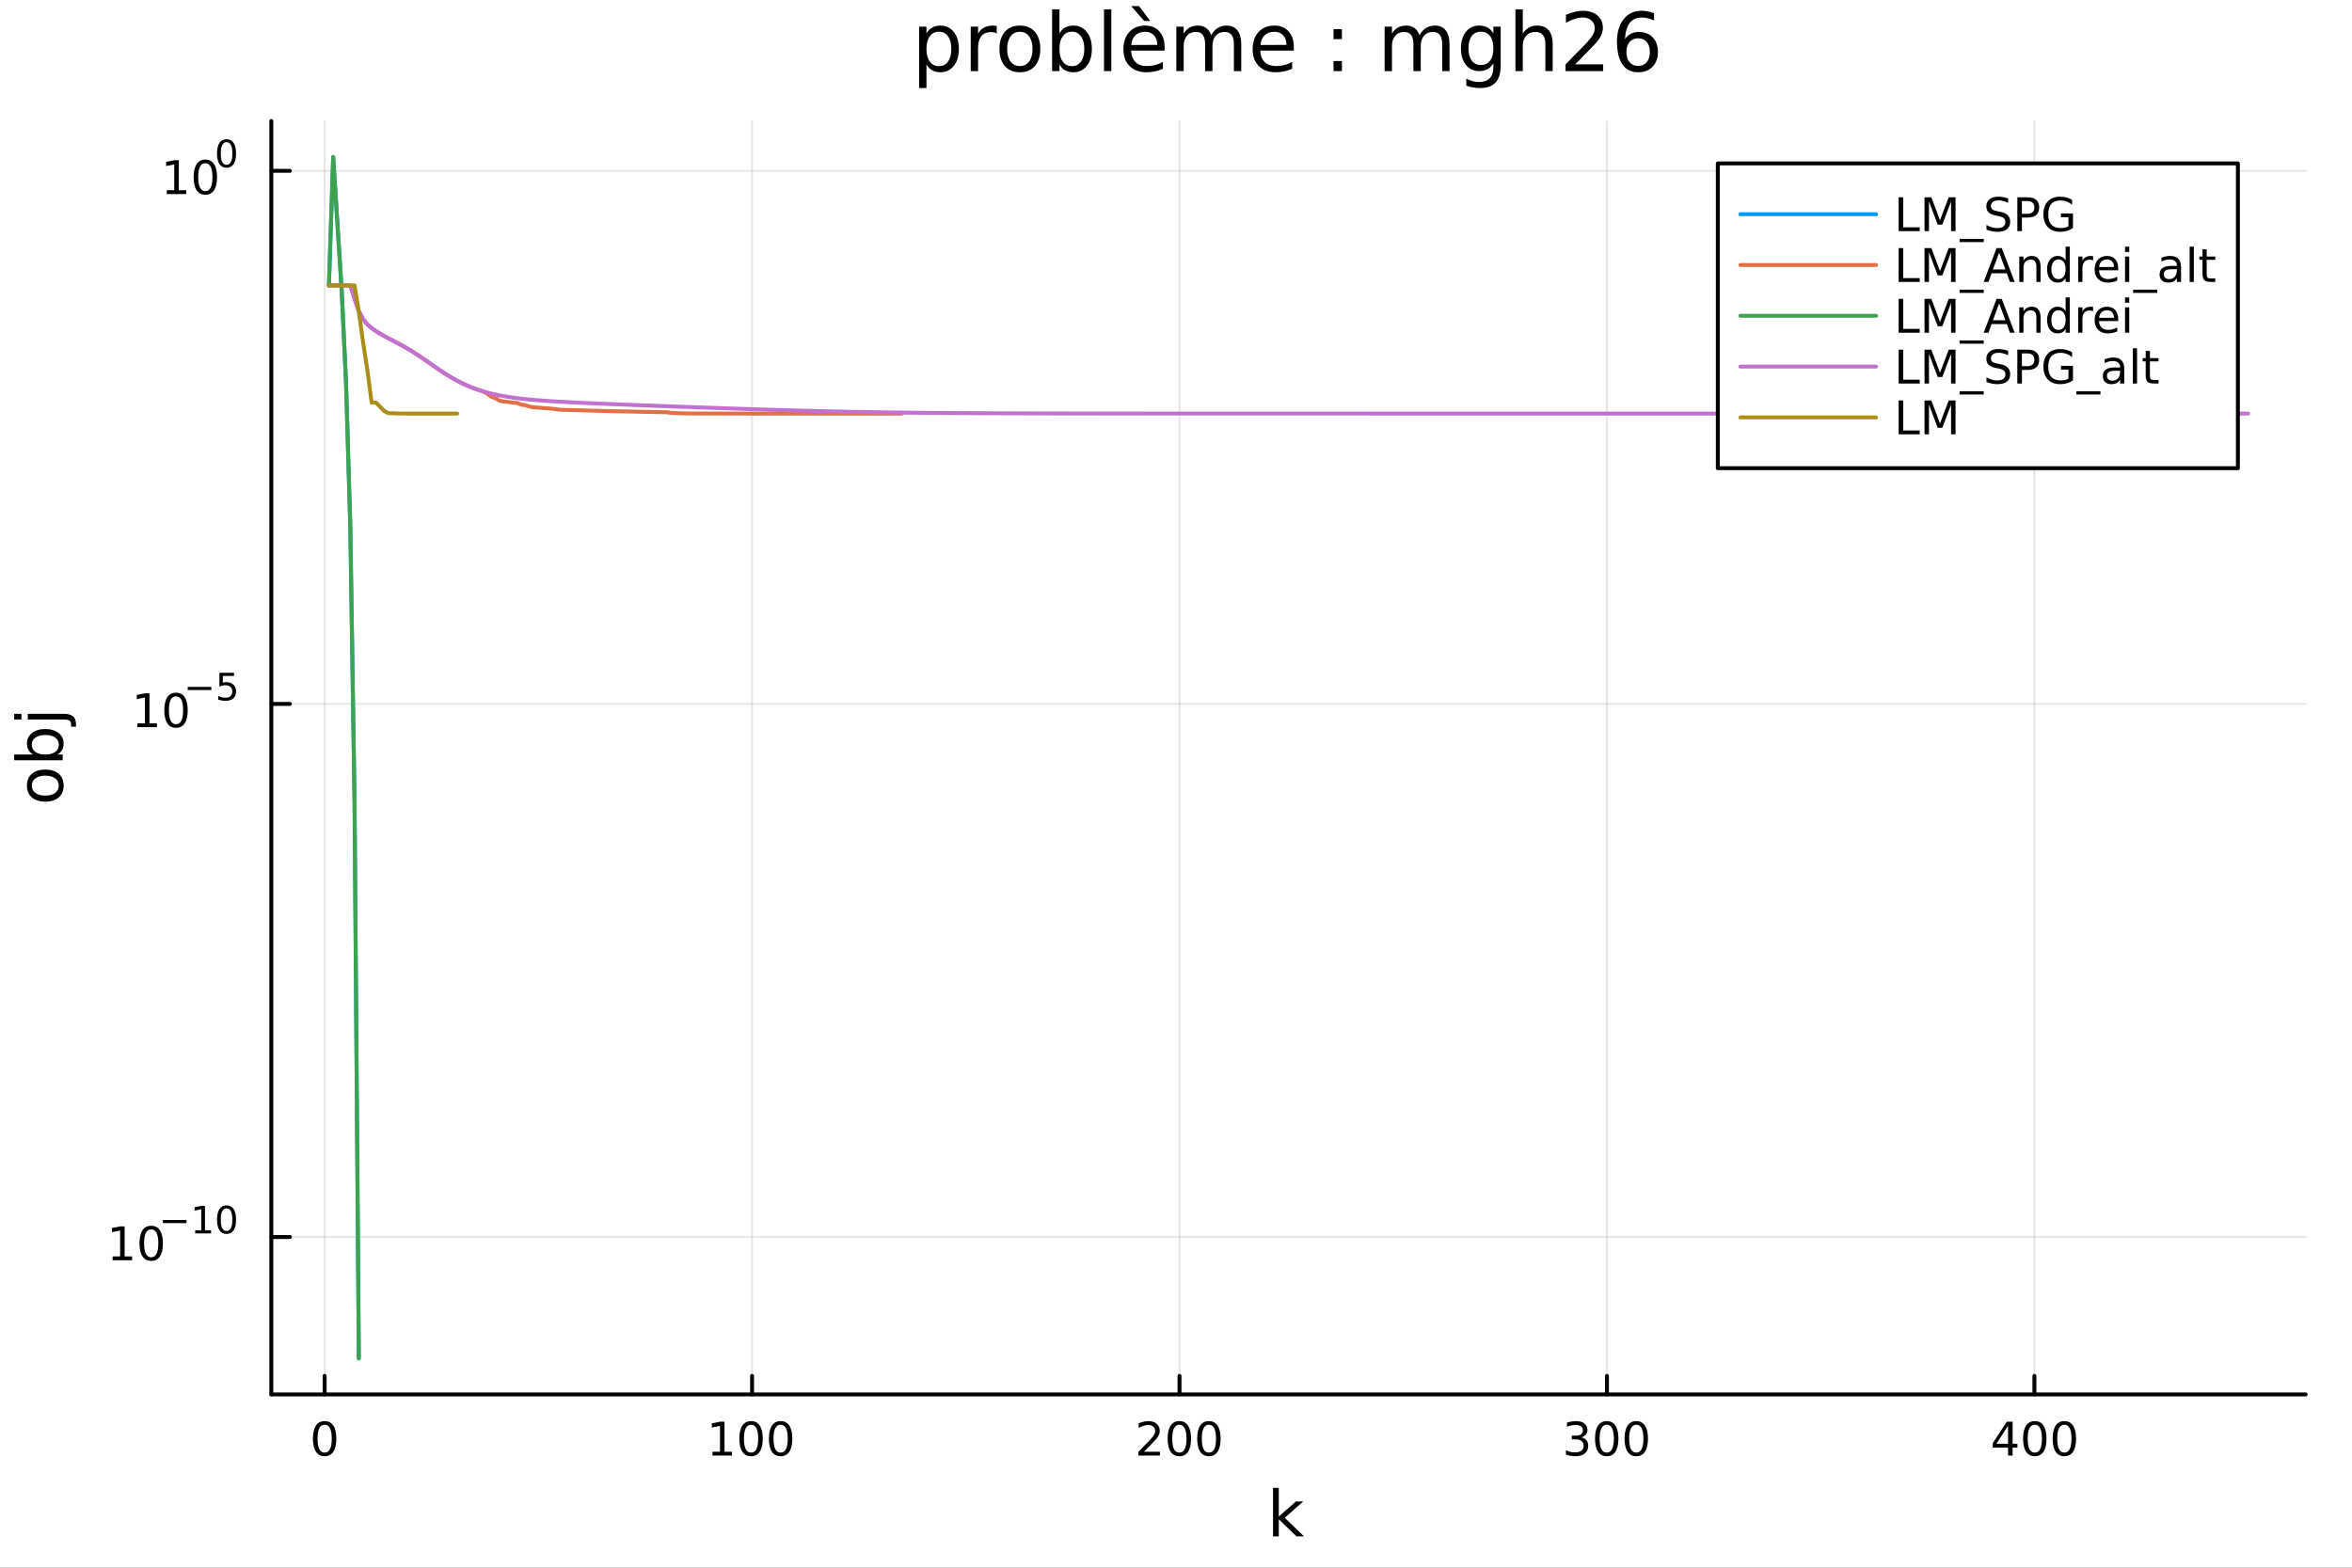 <?xml version="1.0" encoding="utf-8"?>
<svg xmlns="http://www.w3.org/2000/svg" xmlns:xlink="http://www.w3.org/1999/xlink" width="600" height="400" viewBox="0 0 2400 1600">
<rect x="0" y="0" width="2400" height="1600" fill="#333333" stroke="none"/>
<defs>
  <clipPath id="clip290">
    <rect x="0" y="0" width="2400" height="1600"/>
  </clipPath>
</defs>
<path clip-path="url(#clip290)" d="M0 1600 L2400 1600 L2400 0 L0 0  Z" fill="#ffffff" fill-rule="evenodd" fill-opacity="1"/>
<defs>
  <clipPath id="clip291">
    <rect x="480" y="0" width="1681" height="1600"/>
  </clipPath>
</defs>
<path clip-path="url(#clip290)" d="M276.876 1423.18 L2352.76 1423.18 L2352.76 123.472 L276.876 123.472  Z" fill="#ffffff" fill-rule="evenodd" fill-opacity="1"/>
<defs>
  <clipPath id="clip292">
    <rect x="276" y="123" width="2077" height="1301"/>
  </clipPath>
</defs>
<polyline clip-path="url(#clip292)" style="stroke:#000000; stroke-linecap:round; stroke-linejoin:round; stroke-width:2; stroke-opacity:0.1; fill:none" points="331.265,1423.18 331.265,123.472 "/>
<polyline clip-path="url(#clip292)" style="stroke:#000000; stroke-linecap:round; stroke-linejoin:round; stroke-width:2; stroke-opacity:0.1; fill:none" points="767.43,1423.18 767.43,123.472 "/>
<polyline clip-path="url(#clip292)" style="stroke:#000000; stroke-linecap:round; stroke-linejoin:round; stroke-width:2; stroke-opacity:0.1; fill:none" points="1203.59,1423.18 1203.59,123.472 "/>
<polyline clip-path="url(#clip292)" style="stroke:#000000; stroke-linecap:round; stroke-linejoin:round; stroke-width:2; stroke-opacity:0.1; fill:none" points="1639.76,1423.18 1639.76,123.472 "/>
<polyline clip-path="url(#clip292)" style="stroke:#000000; stroke-linecap:round; stroke-linejoin:round; stroke-width:2; stroke-opacity:0.1; fill:none" points="2075.92,1423.18 2075.92,123.472 "/>
<polyline clip-path="url(#clip290)" style="stroke:#000000; stroke-linecap:round; stroke-linejoin:round; stroke-width:4; stroke-opacity:1; fill:none" points="276.876,1423.18 2352.76,1423.18 "/>
<polyline clip-path="url(#clip290)" style="stroke:#000000; stroke-linecap:round; stroke-linejoin:round; stroke-width:4; stroke-opacity:1; fill:none" points="331.265,1423.18 331.265,1404.28 "/>
<polyline clip-path="url(#clip290)" style="stroke:#000000; stroke-linecap:round; stroke-linejoin:round; stroke-width:4; stroke-opacity:1; fill:none" points="767.43,1423.18 767.43,1404.28 "/>
<polyline clip-path="url(#clip290)" style="stroke:#000000; stroke-linecap:round; stroke-linejoin:round; stroke-width:4; stroke-opacity:1; fill:none" points="1203.59,1423.18 1203.59,1404.28 "/>
<polyline clip-path="url(#clip290)" style="stroke:#000000; stroke-linecap:round; stroke-linejoin:round; stroke-width:4; stroke-opacity:1; fill:none" points="1639.76,1423.18 1639.76,1404.28 "/>
<polyline clip-path="url(#clip290)" style="stroke:#000000; stroke-linecap:round; stroke-linejoin:round; stroke-width:4; stroke-opacity:1; fill:none" points="2075.92,1423.18 2075.92,1404.28 "/>
<path clip-path="url(#clip290)" d="M331.265 1454.1 Q327.654 1454.1 325.825 1457.66 Q324.02 1461.2 324.02 1468.33 Q324.02 1475.44 325.825 1479.01 Q327.654 1482.55 331.265 1482.55 Q334.899 1482.55 336.705 1479.01 Q338.534 1475.44 338.534 1468.33 Q338.534 1461.2 336.705 1457.66 Q334.899 1454.1 331.265 1454.1 M331.265 1450.39 Q337.075 1450.39 340.131 1455 Q343.21 1459.58 343.21 1468.33 Q343.21 1477.06 340.131 1481.67 Q337.075 1486.25 331.265 1486.25 Q325.455 1486.25 322.376 1481.67 Q319.321 1477.06 319.321 1468.33 Q319.321 1459.58 322.376 1455 Q325.455 1450.39 331.265 1450.39 Z" fill="#000000" fill-rule="nonzero" fill-opacity="1" /><path clip-path="url(#clip290)" d="M727.036 1481.64 L734.675 1481.64 L734.675 1455.28 L726.365 1456.95 L726.365 1452.69 L734.629 1451.02 L739.305 1451.02 L739.305 1481.64 L746.944 1481.64 L746.944 1485.58 L727.036 1485.58 L727.036 1481.64 Z" fill="#000000" fill-rule="nonzero" fill-opacity="1" /><path clip-path="url(#clip290)" d="M766.388 1454.1 Q762.777 1454.1 760.948 1457.66 Q759.143 1461.2 759.143 1468.33 Q759.143 1475.44 760.948 1479.01 Q762.777 1482.55 766.388 1482.55 Q770.022 1482.55 771.828 1479.01 Q773.656 1475.44 773.656 1468.33 Q773.656 1461.2 771.828 1457.66 Q770.022 1454.1 766.388 1454.1 M766.388 1450.39 Q772.198 1450.39 775.254 1455 Q778.332 1459.58 778.332 1468.33 Q778.332 1477.06 775.254 1481.67 Q772.198 1486.25 766.388 1486.25 Q760.578 1486.25 757.499 1481.67 Q754.443 1477.06 754.443 1468.33 Q754.443 1459.58 757.499 1455 Q760.578 1450.39 766.388 1450.39 Z" fill="#000000" fill-rule="nonzero" fill-opacity="1" /><path clip-path="url(#clip290)" d="M796.55 1454.1 Q792.939 1454.1 791.11 1457.66 Q789.304 1461.2 789.304 1468.33 Q789.304 1475.44 791.11 1479.01 Q792.939 1482.55 796.55 1482.55 Q800.184 1482.55 801.99 1479.01 Q803.818 1475.44 803.818 1468.33 Q803.818 1461.2 801.99 1457.66 Q800.184 1454.1 796.55 1454.1 M796.55 1450.39 Q802.36 1450.39 805.415 1455 Q808.494 1459.58 808.494 1468.33 Q808.494 1477.06 805.415 1481.67 Q802.36 1486.25 796.55 1486.25 Q790.74 1486.25 787.661 1481.67 Q784.605 1477.06 784.605 1468.33 Q784.605 1459.58 787.661 1455 Q790.74 1450.39 796.55 1450.39 Z" fill="#000000" fill-rule="nonzero" fill-opacity="1" /><path clip-path="url(#clip290)" d="M1167.29 1481.64 L1183.61 1481.64 L1183.61 1485.58 L1161.66 1485.58 L1161.66 1481.64 Q1164.32 1478.89 1168.91 1474.26 Q1173.51 1469.61 1174.69 1468.27 Q1176.94 1465.74 1177.82 1464.01 Q1178.72 1462.25 1178.72 1460.56 Q1178.72 1457.8 1176.78 1456.07 Q1174.86 1454.33 1171.75 1454.33 Q1169.55 1454.33 1167.1 1455.09 Q1164.67 1455.86 1161.89 1457.41 L1161.89 1452.69 Q1164.72 1451.55 1167.17 1450.97 Q1169.62 1450.39 1171.66 1450.39 Q1177.03 1450.39 1180.23 1453.08 Q1183.42 1455.77 1183.42 1460.26 Q1183.42 1462.39 1182.61 1464.31 Q1181.82 1466.2 1179.72 1468.8 Q1179.14 1469.47 1176.04 1472.69 Q1172.93 1475.88 1167.29 1481.64 Z" fill="#000000" fill-rule="nonzero" fill-opacity="1" /><path clip-path="url(#clip290)" d="M1203.42 1454.1 Q1199.81 1454.1 1197.98 1457.66 Q1196.17 1461.2 1196.17 1468.33 Q1196.17 1475.44 1197.98 1479.01 Q1199.81 1482.55 1203.42 1482.55 Q1207.05 1482.55 1208.86 1479.01 Q1210.69 1475.44 1210.69 1468.33 Q1210.69 1461.2 1208.86 1457.66 Q1207.05 1454.1 1203.42 1454.1 M1203.42 1450.39 Q1209.23 1450.39 1212.29 1455 Q1215.36 1459.58 1215.36 1468.33 Q1215.36 1477.06 1212.29 1481.67 Q1209.23 1486.25 1203.42 1486.25 Q1197.61 1486.25 1194.53 1481.67 Q1191.48 1477.06 1191.48 1468.33 Q1191.48 1459.58 1194.53 1455 Q1197.61 1450.39 1203.42 1450.39 Z" fill="#000000" fill-rule="nonzero" fill-opacity="1" /><path clip-path="url(#clip290)" d="M1233.58 1454.1 Q1229.97 1454.1 1228.14 1457.66 Q1226.34 1461.2 1226.34 1468.33 Q1226.34 1475.44 1228.14 1479.01 Q1229.97 1482.55 1233.58 1482.55 Q1237.22 1482.55 1239.02 1479.01 Q1240.85 1475.44 1240.85 1468.33 Q1240.85 1461.2 1239.02 1457.66 Q1237.22 1454.1 1233.58 1454.1 M1233.58 1450.39 Q1239.39 1450.39 1242.45 1455 Q1245.53 1459.58 1245.53 1468.33 Q1245.53 1477.06 1242.45 1481.67 Q1239.39 1486.25 1233.58 1486.25 Q1227.77 1486.25 1224.69 1481.67 Q1221.64 1477.06 1221.64 1468.33 Q1221.64 1459.58 1224.69 1455 Q1227.77 1450.39 1233.58 1450.39 Z" fill="#000000" fill-rule="nonzero" fill-opacity="1" /><path clip-path="url(#clip290)" d="M1613.52 1466.95 Q1616.88 1467.66 1618.75 1469.93 Q1620.65 1472.2 1620.65 1475.53 Q1620.65 1480.65 1617.13 1483.45 Q1613.61 1486.25 1607.13 1486.25 Q1604.96 1486.25 1602.64 1485.81 Q1600.35 1485.39 1597.89 1484.54 L1597.89 1480.02 Q1599.84 1481.16 1602.15 1481.74 Q1604.47 1482.32 1606.99 1482.32 Q1611.39 1482.32 1613.68 1480.58 Q1616 1478.84 1616 1475.53 Q1616 1472.48 1613.84 1470.77 Q1611.71 1469.03 1607.89 1469.03 L1603.87 1469.03 L1603.87 1465.19 L1608.08 1465.19 Q1611.53 1465.19 1613.36 1463.82 Q1615.19 1462.43 1615.19 1459.84 Q1615.19 1457.18 1613.29 1455.77 Q1611.41 1454.33 1607.89 1454.33 Q1605.97 1454.33 1603.77 1454.75 Q1601.58 1455.16 1598.94 1456.04 L1598.94 1451.88 Q1601.6 1451.14 1603.91 1450.77 Q1606.25 1450.39 1608.31 1450.39 Q1613.64 1450.39 1616.74 1452.83 Q1619.84 1455.23 1619.84 1459.35 Q1619.84 1462.22 1618.2 1464.21 Q1616.55 1466.18 1613.52 1466.95 Z" fill="#000000" fill-rule="nonzero" fill-opacity="1" /><path clip-path="url(#clip290)" d="M1639.52 1454.1 Q1635.9 1454.1 1634.08 1457.66 Q1632.27 1461.2 1632.27 1468.33 Q1632.27 1475.44 1634.08 1479.01 Q1635.9 1482.55 1639.52 1482.55 Q1643.15 1482.55 1644.95 1479.01 Q1646.78 1475.44 1646.78 1468.33 Q1646.78 1461.2 1644.95 1457.66 Q1643.15 1454.1 1639.52 1454.1 M1639.52 1450.39 Q1645.33 1450.39 1648.38 1455 Q1651.46 1459.58 1651.46 1468.33 Q1651.46 1477.06 1648.38 1481.67 Q1645.33 1486.25 1639.52 1486.25 Q1633.7 1486.25 1630.63 1481.67 Q1627.57 1477.06 1627.57 1468.33 Q1627.57 1459.58 1630.63 1455 Q1633.7 1450.39 1639.52 1450.39 Z" fill="#000000" fill-rule="nonzero" fill-opacity="1" /><path clip-path="url(#clip290)" d="M1669.68 1454.1 Q1666.07 1454.1 1664.24 1457.66 Q1662.43 1461.2 1662.43 1468.33 Q1662.43 1475.44 1664.24 1479.01 Q1666.07 1482.55 1669.68 1482.55 Q1673.31 1482.55 1675.12 1479.01 Q1676.95 1475.44 1676.95 1468.33 Q1676.95 1461.2 1675.12 1457.66 Q1673.31 1454.1 1669.68 1454.1 M1669.68 1450.39 Q1675.49 1450.39 1678.54 1455 Q1681.62 1459.58 1681.62 1468.33 Q1681.62 1477.06 1678.54 1481.67 Q1675.49 1486.25 1669.68 1486.25 Q1663.87 1486.25 1660.79 1481.67 Q1657.73 1477.06 1657.73 1468.33 Q1657.73 1459.58 1660.79 1455 Q1663.87 1450.39 1669.68 1450.39 Z" fill="#000000" fill-rule="nonzero" fill-opacity="1" /><path clip-path="url(#clip290)" d="M2049.01 1455.09 L2037.21 1473.54 L2049.01 1473.54 L2049.01 1455.09 M2047.79 1451.02 L2053.67 1451.02 L2053.67 1473.54 L2058.6 1473.54 L2058.6 1477.43 L2053.67 1477.43 L2053.67 1485.58 L2049.01 1485.58 L2049.01 1477.43 L2033.41 1477.43 L2033.41 1472.92 L2047.79 1451.02 Z" fill="#000000" fill-rule="nonzero" fill-opacity="1" /><path clip-path="url(#clip290)" d="M2076.33 1454.1 Q2072.72 1454.1 2070.89 1457.66 Q2069.08 1461.2 2069.08 1468.33 Q2069.08 1475.44 2070.89 1479.01 Q2072.72 1482.55 2076.33 1482.55 Q2079.96 1482.55 2081.77 1479.01 Q2083.6 1475.44 2083.6 1468.33 Q2083.6 1461.2 2081.77 1457.66 Q2079.96 1454.1 2076.33 1454.1 M2076.33 1450.39 Q2082.14 1450.39 2085.19 1455 Q2088.27 1459.58 2088.27 1468.33 Q2088.27 1477.06 2085.19 1481.67 Q2082.14 1486.25 2076.33 1486.25 Q2070.52 1486.25 2067.44 1481.67 Q2064.38 1477.06 2064.38 1468.33 Q2064.38 1459.58 2067.44 1455 Q2070.52 1450.39 2076.33 1450.39 Z" fill="#000000" fill-rule="nonzero" fill-opacity="1" /><path clip-path="url(#clip290)" d="M2106.49 1454.1 Q2102.88 1454.1 2101.05 1457.66 Q2099.24 1461.2 2099.24 1468.33 Q2099.24 1475.44 2101.05 1479.01 Q2102.88 1482.55 2106.49 1482.55 Q2110.12 1482.55 2111.93 1479.01 Q2113.76 1475.44 2113.76 1468.33 Q2113.76 1461.2 2111.93 1457.66 Q2110.12 1454.1 2106.49 1454.1 M2106.49 1450.39 Q2112.3 1450.39 2115.36 1455 Q2118.43 1459.58 2118.43 1468.33 Q2118.43 1477.06 2115.36 1481.67 Q2112.3 1486.25 2106.49 1486.25 Q2100.68 1486.25 2097.6 1481.67 Q2094.55 1477.06 2094.55 1468.33 Q2094.55 1459.58 2097.6 1455 Q2100.68 1450.39 2106.49 1450.39 Z" fill="#000000" fill-rule="nonzero" fill-opacity="1" /><path clip-path="url(#clip290)" d="M1299 1518.52 L1304.89 1518.52 L1304.89 1547.77 L1322.36 1532.4 L1329.84 1532.4 L1310.93 1549.07 L1330.63 1568.04 L1323 1568.04 L1304.89 1550.63 L1304.89 1568.04 L1299 1568.04 L1299 1518.52 Z" fill="#000000" fill-rule="nonzero" fill-opacity="1" /><polyline clip-path="url(#clip292)" style="stroke:#000000; stroke-linecap:round; stroke-linejoin:round; stroke-width:2; stroke-opacity:0.1; fill:none" points="276.876,1262.49 2352.76,1262.49 "/>
<polyline clip-path="url(#clip292)" style="stroke:#000000; stroke-linecap:round; stroke-linejoin:round; stroke-width:2; stroke-opacity:0.1; fill:none" points="276.876,718.422 2352.76,718.422 "/>
<polyline clip-path="url(#clip292)" style="stroke:#000000; stroke-linecap:round; stroke-linejoin:round; stroke-width:2; stroke-opacity:0.1; fill:none" points="276.876,174.351 2352.76,174.351 "/>
<polyline clip-path="url(#clip290)" style="stroke:#000000; stroke-linecap:round; stroke-linejoin:round; stroke-width:4; stroke-opacity:1; fill:none" points="276.876,1423.18 276.876,123.472 "/>
<polyline clip-path="url(#clip290)" style="stroke:#000000; stroke-linecap:round; stroke-linejoin:round; stroke-width:4; stroke-opacity:1; fill:none" points="276.876,1262.49 295.773,1262.49 "/>
<polyline clip-path="url(#clip290)" style="stroke:#000000; stroke-linecap:round; stroke-linejoin:round; stroke-width:4; stroke-opacity:1; fill:none" points="276.876,718.422 295.773,718.422 "/>
<polyline clip-path="url(#clip290)" style="stroke:#000000; stroke-linecap:round; stroke-linejoin:round; stroke-width:4; stroke-opacity:1; fill:none" points="276.876,174.351 295.773,174.351 "/>
<path clip-path="url(#clip290)" d="M114.931 1282.29 L122.57 1282.29 L122.57 1255.92 L114.26 1257.59 L114.26 1253.33 L122.524 1251.66 L127.2 1251.66 L127.2 1282.29 L134.839 1282.29 L134.839 1286.22 L114.931 1286.22 L114.931 1282.29 Z" fill="#000000" fill-rule="nonzero" fill-opacity="1" /><path clip-path="url(#clip290)" d="M154.283 1254.74 Q150.672 1254.74 148.843 1258.3 Q147.038 1261.85 147.038 1268.98 Q147.038 1276.08 148.843 1279.65 Q150.672 1283.19 154.283 1283.19 Q157.917 1283.19 159.723 1279.65 Q161.552 1276.08 161.552 1268.98 Q161.552 1261.85 159.723 1258.3 Q157.917 1254.74 154.283 1254.74 M154.283 1251.04 Q160.093 1251.04 163.149 1255.64 Q166.227 1260.23 166.227 1268.98 Q166.227 1277.7 163.149 1282.31 Q160.093 1286.89 154.283 1286.89 Q148.473 1286.89 145.394 1282.31 Q142.339 1277.7 142.339 1268.98 Q142.339 1260.23 145.394 1255.64 Q148.473 1251.04 154.283 1251.04 Z" fill="#000000" fill-rule="nonzero" fill-opacity="1" /><path clip-path="url(#clip290)" d="M166.227 1245.14 L190.339 1245.14 L190.339 1248.33 L166.227 1248.33 L166.227 1245.14 Z" fill="#000000" fill-rule="nonzero" fill-opacity="1" /><path clip-path="url(#clip290)" d="M199.197 1255.61 L205.404 1255.61 L205.404 1234.19 L198.652 1235.55 L198.652 1232.08 L205.366 1230.73 L209.166 1230.73 L209.166 1255.61 L215.372 1255.61 L215.372 1258.81 L199.197 1258.81 L199.197 1255.61 Z" fill="#000000" fill-rule="nonzero" fill-opacity="1" /><path clip-path="url(#clip290)" d="M231.171 1233.23 Q228.237 1233.23 226.751 1236.13 Q225.284 1239.01 225.284 1244.8 Q225.284 1250.57 226.751 1253.47 Q228.237 1256.35 231.171 1256.35 Q234.124 1256.35 235.591 1253.47 Q237.076 1250.57 237.076 1244.8 Q237.076 1239.01 235.591 1236.13 Q234.124 1233.23 231.171 1233.23 M231.171 1230.22 Q235.891 1230.22 238.374 1233.97 Q240.876 1237.69 240.876 1244.8 Q240.876 1251.89 238.374 1255.63 Q235.891 1259.36 231.171 1259.36 Q226.45 1259.36 223.949 1255.63 Q221.466 1251.89 221.466 1244.8 Q221.466 1237.69 223.949 1233.97 Q226.45 1230.22 231.171 1230.22 Z" fill="#000000" fill-rule="nonzero" fill-opacity="1" /><path clip-path="url(#clip290)" d="M140.247 738.214 L147.886 738.214 L147.886 711.849 L139.575 713.516 L139.575 709.256 L147.839 707.59 L152.515 707.59 L152.515 738.214 L160.154 738.214 L160.154 742.15 L140.247 742.15 L140.247 738.214 Z" fill="#000000" fill-rule="nonzero" fill-opacity="1" /><path clip-path="url(#clip290)" d="M179.598 710.668 Q175.987 710.668 174.159 714.233 Q172.353 717.775 172.353 724.904 Q172.353 732.011 174.159 735.576 Q175.987 739.117 179.598 739.117 Q183.233 739.117 185.038 735.576 Q186.867 732.011 186.867 724.904 Q186.867 717.775 185.038 714.233 Q183.233 710.668 179.598 710.668 M179.598 706.965 Q185.409 706.965 188.464 711.571 Q191.543 716.154 191.543 724.904 Q191.543 733.631 188.464 738.238 Q185.409 742.821 179.598 742.821 Q173.788 742.821 170.71 738.238 Q167.654 733.631 167.654 724.904 Q167.654 716.154 170.71 711.571 Q173.788 706.965 179.598 706.965 Z" fill="#000000" fill-rule="nonzero" fill-opacity="1" /><path clip-path="url(#clip290)" d="M191.543 701.066 L215.654 701.066 L215.654 704.263 L191.543 704.263 L191.543 701.066 Z" fill="#000000" fill-rule="nonzero" fill-opacity="1" /><path clip-path="url(#clip290)" d="M223.892 686.659 L238.807 686.659 L238.807 689.857 L227.372 689.857 L227.372 696.74 Q228.199 696.458 229.027 696.326 Q229.854 696.176 230.682 696.176 Q235.384 696.176 238.13 698.753 Q240.876 701.329 240.876 705.73 Q240.876 710.263 238.054 712.783 Q235.233 715.285 230.099 715.285 Q228.331 715.285 226.488 714.984 Q224.663 714.683 222.707 714.081 L222.707 710.263 Q224.4 711.185 226.205 711.636 Q228.011 712.087 230.023 712.087 Q233.277 712.087 235.177 710.376 Q237.076 708.664 237.076 705.73 Q237.076 702.796 235.177 701.085 Q233.277 699.373 230.023 699.373 Q228.5 699.373 226.977 699.712 Q225.472 700.05 223.892 700.765 L223.892 686.659 Z" fill="#000000" fill-rule="nonzero" fill-opacity="1" /><path clip-path="url(#clip290)" d="M170.17 194.143 L177.809 194.143 L177.809 167.778 L169.499 169.445 L169.499 165.185 L177.762 163.519 L182.438 163.519 L182.438 194.143 L190.077 194.143 L190.077 198.079 L170.17 198.079 L170.17 194.143 Z" fill="#000000" fill-rule="nonzero" fill-opacity="1" /><path clip-path="url(#clip290)" d="M209.522 166.597 Q205.91 166.597 204.082 170.162 Q202.276 173.704 202.276 180.833 Q202.276 187.94 204.082 191.505 Q205.91 195.046 209.522 195.046 Q213.156 195.046 214.961 191.505 Q216.79 187.94 216.79 180.833 Q216.79 173.704 214.961 170.162 Q213.156 166.597 209.522 166.597 M209.522 162.894 Q215.332 162.894 218.387 167.5 Q221.466 172.083 221.466 180.833 Q221.466 189.56 218.387 194.167 Q215.332 198.75 209.522 198.75 Q203.711 198.75 200.633 194.167 Q197.577 189.56 197.577 180.833 Q197.577 172.083 200.633 167.5 Q203.711 162.894 209.522 162.894 Z" fill="#000000" fill-rule="nonzero" fill-opacity="1" /><path clip-path="url(#clip290)" d="M231.171 145.09 Q228.237 145.09 226.751 147.986 Q225.284 150.864 225.284 156.656 Q225.284 162.43 226.751 165.327 Q228.237 168.204 231.171 168.204 Q234.124 168.204 235.591 165.327 Q237.076 162.43 237.076 156.656 Q237.076 150.864 235.591 147.986 Q234.124 145.09 231.171 145.09 M231.171 142.08 Q235.891 142.08 238.374 145.823 Q240.876 149.547 240.876 156.656 Q240.876 163.747 238.374 167.49 Q235.891 171.214 231.171 171.214 Q226.45 171.214 223.949 167.49 Q221.466 163.747 221.466 156.656 Q221.466 149.547 223.949 145.823 Q226.45 142.08 231.171 142.08 Z" fill="#000000" fill-rule="nonzero" fill-opacity="1" /><path clip-path="url(#clip290)" d="M32.462 801.797 Q32.462 806.507 36.154 809.244 Q39.815 811.982 46.212 811.982 Q52.609 811.982 56.302 809.276 Q59.962 806.539 59.962 801.797 Q59.962 797.118 56.27 794.381 Q52.578 791.643 46.212 791.643 Q39.878 791.643 36.186 794.381 Q32.462 797.118 32.462 801.797 M27.497 801.797 Q27.497 794.158 32.462 789.797 Q37.427 785.437 46.212 785.437 Q54.965 785.437 59.962 789.797 Q64.927 794.158 64.927 801.797 Q64.927 809.467 59.962 813.828 Q54.965 818.156 46.212 818.156 Q37.427 818.156 32.462 813.828 Q27.497 809.467 27.497 801.797 Z" fill="#000000" fill-rule="nonzero" fill-opacity="1" /><path clip-path="url(#clip290)" d="M46.212 750.139 Q39.751 750.139 36.09 752.812 Q32.398 755.454 32.398 760.101 Q32.398 764.748 36.09 767.422 Q39.751 770.064 46.212 770.064 Q52.673 770.064 56.365 767.422 Q60.026 764.748 60.026 760.101 Q60.026 755.454 56.365 752.812 Q52.673 750.139 46.212 750.139 M33.767 770.064 Q30.584 768.218 29.056 765.417 Q27.497 762.584 27.497 758.669 Q27.497 752.176 32.653 748.134 Q37.809 744.06 46.212 744.06 Q54.615 744.06 59.771 748.134 Q64.927 752.176 64.927 758.669 Q64.927 762.584 63.399 765.417 Q61.84 768.218 58.657 770.064 L64.004 770.064 L64.004 775.952 L14.479 775.952 L14.479 770.064 L33.767 770.064 Z" fill="#000000" fill-rule="nonzero" fill-opacity="1" /><path clip-path="url(#clip290)" d="M28.356 734.352 L28.356 728.495 L64.641 728.495 Q71.452 728.495 74.508 731.105 Q77.563 733.684 77.563 739.445 L77.563 741.673 L72.598 741.673 L72.598 740.113 Q72.598 736.771 71.038 735.561 Q69.51 734.352 64.641 734.352 L28.356 734.352 M14.479 734.352 L14.479 728.495 L21.895 728.495 L21.895 734.352 L14.479 734.352 Z" fill="#000000" fill-rule="nonzero" fill-opacity="1" /><path clip-path="url(#clip290)" d="M945.373 65.77 L945.373 89.833 L937.879 89.833 L937.879 27.206 L945.373 27.206 L945.373 34.092 Q947.723 30.041 951.288 28.097 Q954.893 26.112 959.875 26.112 Q968.139 26.112 973.284 32.675 Q978.469 39.237 978.469 49.931 Q978.469 60.626 973.284 67.188 Q968.139 73.751 959.875 73.751 Q954.893 73.751 951.288 71.806 Q947.723 69.821 945.373 65.77 M970.732 49.931 Q970.732 41.708 967.329 37.05 Q963.967 32.35 958.053 32.35 Q952.138 32.35 948.735 37.05 Q945.373 41.708 945.373 49.931 Q945.373 58.155 948.735 62.854 Q952.138 67.512 958.053 67.512 Q963.967 67.512 967.329 62.854 Q970.732 58.155 970.732 49.931 Z" fill="#000000" fill-rule="nonzero" fill-opacity="1" /><path clip-path="url(#clip290)" d="M1017.11 34.173 Q1015.86 33.444 1014.36 33.12 Q1012.9 32.756 1011.12 32.756 Q1004.8 32.756 1001.4 36.888 Q998.035 40.979 998.035 48.676 L998.035 72.576 L990.541 72.576 L990.541 27.206 L998.035 27.206 L998.035 34.254 Q1000.38 30.122 1004.15 28.138 Q1007.92 26.112 1013.31 26.112 Q1014.08 26.112 1015.01 26.234 Q1015.94 26.315 1017.07 26.517 L1017.11 34.173 Z" fill="#000000" fill-rule="nonzero" fill-opacity="1" /><path clip-path="url(#clip290)" d="M1040.69 32.431 Q1034.7 32.431 1031.21 37.131 Q1027.73 41.789 1027.73 49.931 Q1027.73 58.074 1031.17 62.773 Q1034.66 67.431 1040.69 67.431 Q1046.65 67.431 1050.13 62.732 Q1053.61 58.033 1053.61 49.931 Q1053.61 41.87 1050.13 37.171 Q1046.65 32.431 1040.69 32.431 M1040.69 26.112 Q1050.41 26.112 1055.96 32.431 Q1061.51 38.751 1061.51 49.931 Q1061.51 61.071 1055.96 67.431 Q1050.41 73.751 1040.69 73.751 Q1030.93 73.751 1025.38 67.431 Q1019.87 61.071 1019.87 49.931 Q1019.87 38.751 1025.38 32.431 Q1030.93 26.112 1040.69 26.112 Z" fill="#000000" fill-rule="nonzero" fill-opacity="1" /><path clip-path="url(#clip290)" d="M1106.44 49.931 Q1106.44 41.708 1103.03 37.05 Q1099.67 32.35 1093.76 32.35 Q1087.84 32.35 1084.44 37.05 Q1081.08 41.708 1081.08 49.931 Q1081.08 58.155 1084.44 62.854 Q1087.84 67.512 1093.76 67.512 Q1099.67 67.512 1103.03 62.854 Q1106.44 58.155 1106.44 49.931 M1081.08 34.092 Q1083.43 30.041 1086.99 28.097 Q1090.6 26.112 1095.58 26.112 Q1103.84 26.112 1108.99 32.675 Q1114.17 39.237 1114.17 49.931 Q1114.17 60.626 1108.99 67.188 Q1103.84 73.751 1095.58 73.751 Q1090.6 73.751 1086.99 71.806 Q1083.43 69.821 1081.08 65.77 L1081.08 72.576 L1073.58 72.576 L1073.58 9.544 L1081.08 9.544 L1081.08 34.092 Z" fill="#000000" fill-rule="nonzero" fill-opacity="1" /><path clip-path="url(#clip290)" d="M1126.53 9.544 L1133.98 9.544 L1133.98 72.576 L1126.53 72.576 L1126.53 9.544 Z" fill="#000000" fill-rule="nonzero" fill-opacity="1" /><path clip-path="url(#clip290)" d="M1188.39 48.028 L1188.39 51.673 L1154.12 51.673 Q1154.6 59.37 1158.73 63.421 Q1162.91 67.431 1170.32 67.431 Q1174.61 67.431 1178.62 66.378 Q1182.68 65.325 1186.65 63.218 L1186.65 70.267 Q1182.63 71.968 1178.42 72.86 Q1174.21 73.751 1169.87 73.751 Q1159.02 73.751 1152.66 67.431 Q1146.34 61.112 1146.34 50.337 Q1146.34 39.197 1152.33 32.675 Q1158.37 26.112 1168.58 26.112 Q1177.73 26.112 1183.04 32.026 Q1188.39 37.9 1188.39 48.028 M1180.93 45.84 Q1180.85 39.723 1177.49 36.077 Q1174.17 32.431 1168.66 32.431 Q1162.42 32.431 1158.65 35.956 Q1154.93 39.48 1154.36 45.88 L1180.93 45.84 M1162.26 6.222 L1173.68 21.373 L1167.48 21.373 L1154.28 6.222 L1162.26 6.222 Z" fill="#000000" fill-rule="nonzero" fill-opacity="1" /><path clip-path="url(#clip290)" d="M1235.94 35.915 Q1238.74 30.892 1242.63 28.502 Q1246.52 26.112 1251.78 26.112 Q1258.87 26.112 1262.72 31.095 Q1266.57 36.037 1266.57 45.192 L1266.57 72.576 L1259.08 72.576 L1259.08 45.435 Q1259.08 38.913 1256.77 35.753 Q1254.46 32.594 1249.72 32.594 Q1243.92 32.594 1240.56 36.442 Q1237.2 40.29 1237.2 46.934 L1237.2 72.576 L1229.71 72.576 L1229.71 45.435 Q1229.71 38.873 1227.4 35.753 Q1225.09 32.594 1220.27 32.594 Q1214.56 32.594 1211.19 36.482 Q1207.83 40.331 1207.83 46.934 L1207.83 72.576 L1200.34 72.576 L1200.34 27.206 L1207.83 27.206 L1207.83 34.254 Q1210.38 30.082 1213.95 28.097 Q1217.51 26.112 1222.41 26.112 Q1227.36 26.112 1230.8 28.624 Q1234.28 31.135 1235.94 35.915 Z" fill="#000000" fill-rule="nonzero" fill-opacity="1" /><path clip-path="url(#clip290)" d="M1320.24 48.028 L1320.24 51.673 L1285.97 51.673 Q1286.46 59.37 1290.59 63.421 Q1294.76 67.431 1302.18 67.431 Q1306.47 67.431 1310.48 66.378 Q1314.53 65.325 1318.5 63.218 L1318.5 70.267 Q1314.49 71.968 1310.28 72.86 Q1306.07 73.751 1301.73 73.751 Q1290.87 73.751 1284.51 67.431 Q1278.2 61.112 1278.2 50.337 Q1278.2 39.197 1284.19 32.675 Q1290.23 26.112 1300.43 26.112 Q1309.59 26.112 1314.9 32.026 Q1320.24 37.9 1320.24 48.028 M1312.79 45.84 Q1312.71 39.723 1309.35 36.077 Q1306.03 32.431 1300.52 32.431 Q1294.28 32.431 1290.51 35.956 Q1286.78 39.48 1286.22 45.88 L1312.79 45.84 Z" fill="#000000" fill-rule="nonzero" fill-opacity="1" /><path clip-path="url(#clip290)" d="M1360.75 62.287 L1369.3 62.287 L1369.3 72.576 L1360.75 72.576 L1360.75 62.287 M1360.75 29.677 L1369.3 29.677 L1369.3 39.966 L1360.75 39.966 L1360.75 29.677 Z" fill="#000000" fill-rule="nonzero" fill-opacity="1" /><path clip-path="url(#clip290)" d="M1448.5 35.915 Q1451.29 30.892 1455.18 28.502 Q1459.07 26.112 1464.33 26.112 Q1471.42 26.112 1475.27 31.095 Q1479.12 36.037 1479.12 45.192 L1479.12 72.576 L1471.63 72.576 L1471.63 45.435 Q1471.63 38.913 1469.32 35.753 Q1467.01 32.594 1462.27 32.594 Q1456.48 32.594 1453.11 36.442 Q1449.75 40.29 1449.75 46.934 L1449.75 72.576 L1442.26 72.576 L1442.26 45.435 Q1442.26 38.873 1439.95 35.753 Q1437.64 32.594 1432.82 32.594 Q1427.11 32.594 1423.74 36.482 Q1420.38 40.331 1420.38 46.934 L1420.38 72.576 L1412.89 72.576 L1412.89 27.206 L1420.38 27.206 L1420.38 34.254 Q1422.93 30.082 1426.5 28.097 Q1430.06 26.112 1434.97 26.112 Q1439.91 26.112 1443.35 28.624 Q1446.83 31.135 1448.5 35.915 Z" fill="#000000" fill-rule="nonzero" fill-opacity="1" /><path clip-path="url(#clip290)" d="M1523.84 49.364 Q1523.84 41.263 1520.48 36.806 Q1517.16 32.35 1511.12 32.35 Q1505.13 32.35 1501.76 36.806 Q1498.44 41.263 1498.44 49.364 Q1498.44 57.426 1501.76 61.882 Q1505.13 66.338 1511.12 66.338 Q1517.16 66.338 1520.48 61.882 Q1523.84 57.426 1523.84 49.364 M1531.3 66.945 Q1531.3 78.531 1526.15 84.162 Q1521.01 89.833 1510.39 89.833 Q1506.46 89.833 1502.98 89.225 Q1499.5 88.658 1496.22 87.443 L1496.22 80.192 Q1499.5 81.974 1502.7 82.825 Q1505.9 83.675 1509.22 83.675 Q1516.55 83.675 1520.2 79.827 Q1523.84 76.019 1523.84 68.282 L1523.84 64.596 Q1521.53 68.606 1517.93 70.591 Q1514.32 72.576 1509.3 72.576 Q1500.95 72.576 1495.85 66.216 Q1490.75 59.856 1490.75 49.364 Q1490.75 38.832 1495.85 32.472 Q1500.95 26.112 1509.3 26.112 Q1514.32 26.112 1517.93 28.097 Q1521.53 30.082 1523.84 34.092 L1523.84 27.206 L1531.3 27.206 L1531.3 66.945 Z" fill="#000000" fill-rule="nonzero" fill-opacity="1" /><path clip-path="url(#clip290)" d="M1584.36 45.192 L1584.36 72.576 L1576.91 72.576 L1576.91 45.435 Q1576.91 38.994 1574.4 35.794 Q1571.89 32.594 1566.86 32.594 Q1560.83 32.594 1557.34 36.442 Q1553.86 40.29 1553.86 46.934 L1553.86 72.576 L1546.37 72.576 L1546.37 9.544 L1553.86 9.544 L1553.86 34.254 Q1556.53 30.163 1560.14 28.138 Q1563.78 26.112 1568.52 26.112 Q1576.34 26.112 1580.35 30.973 Q1584.36 35.794 1584.36 45.192 Z" fill="#000000" fill-rule="nonzero" fill-opacity="1" /><path clip-path="url(#clip290)" d="M1607.33 65.689 L1635.89 65.689 L1635.89 72.576 L1597.49 72.576 L1597.49 65.689 Q1602.15 60.869 1610.17 52.767 Q1618.23 44.625 1620.29 42.275 Q1624.22 37.86 1625.76 34.822 Q1627.34 31.743 1627.34 28.786 Q1627.34 23.965 1623.94 20.927 Q1620.58 17.889 1615.15 17.889 Q1611.3 17.889 1607.01 19.226 Q1602.75 20.562 1597.89 23.276 L1597.89 15.013 Q1602.83 13.028 1607.13 12.015 Q1611.42 11.002 1614.99 11.002 Q1624.39 11.002 1629.98 15.701 Q1635.57 20.4 1635.57 28.259 Q1635.57 31.986 1634.15 35.348 Q1632.77 38.67 1629.08 43.207 Q1628.07 44.382 1622.64 50.013 Q1617.22 55.603 1607.33 65.689 Z" fill="#000000" fill-rule="nonzero" fill-opacity="1" /><path clip-path="url(#clip290)" d="M1671.58 39.075 Q1666.07 39.075 1662.83 42.842 Q1659.63 46.61 1659.63 53.172 Q1659.63 59.694 1662.83 63.502 Q1666.07 67.269 1671.58 67.269 Q1677.09 67.269 1680.29 63.502 Q1683.53 59.694 1683.53 53.172 Q1683.53 46.61 1680.29 42.842 Q1677.09 39.075 1671.58 39.075 M1687.82 13.433 L1687.82 20.887 Q1684.74 19.428 1681.58 18.659 Q1678.47 17.889 1675.39 17.889 Q1667.28 17.889 1662.99 23.358 Q1658.74 28.826 1658.13 39.885 Q1660.52 36.361 1664.13 34.498 Q1667.73 32.594 1672.06 32.594 Q1681.18 32.594 1686.45 38.143 Q1691.75 43.653 1691.75 53.172 Q1691.75 62.489 1686.24 68.12 Q1680.73 73.751 1671.58 73.751 Q1661.09 73.751 1655.54 65.73 Q1649.99 57.669 1649.99 42.397 Q1649.99 28.057 1656.79 19.55 Q1663.6 11.002 1675.06 11.002 Q1678.14 11.002 1681.26 11.61 Q1684.42 12.217 1687.82 13.433 Z" fill="#000000" fill-rule="nonzero" fill-opacity="1" /><polyline clip-path="url(#clip292)" style="stroke:#009af9; stroke-linecap:round; stroke-linejoin:round; stroke-width:4; stroke-opacity:1; fill:none" points="335.627,291.339 339.988,160.256 344.35,229.021 348.712,297.387 353.073,390.26 357.435,536.159 361.797,819.849 366.158,1386.4 "/>
<polyline clip-path="url(#clip292)" style="stroke:#e26f46; stroke-linecap:round; stroke-linejoin:round; stroke-width:4; stroke-opacity:1; fill:none" points="335.627,291.339 339.988,291.339 344.35,291.339 348.712,291.339 353.073,291.339 357.435,291.339 361.797,305.11 366.158,317.662 370.52,325.917 374.882,331.101 379.243,334.85 383.605,337.926 387.967,340.633 392.328,343.113 396.69,345.458 401.051,347.739 405.413,350.021 409.775,352.356 414.136,354.79 418.498,357.351 422.86,360.052 427.221,362.889 431.583,365.839 435.945,368.867 440.306,371.927 444.668,374.972 449.03,377.953 453.391,380.831 457.753,383.571 462.114,386.151 466.476,388.558 470.838,390.783 475.199,392.828 479.561,394.695 483.923,396.392 488.284,397.928 492.646,399.314 497.008,401.602 501.369,404.929 505.731,406.464 510.093,409.066 514.454,409.848 518.816,410.298 523.177,411 527.539,411.199 531.901,412.984 536.262,413.559 540.624,415.018 544.986,415.753 549.347,415.994 553.709,416.452 558.071,416.668 562.432,417.045 566.794,417.567 571.156,418.135 575.517,418.278 579.879,418.412 584.24,418.543 588.602,418.67 592.964,418.795 597.325,418.916 601.687,419.035 606.049,419.152 610.41,419.266 614.772,419.377 619.134,419.486 623.495,419.592 627.857,419.695 632.219,419.796 636.58,419.894 640.942,419.989 645.303,420.081 649.665,420.17 654.027,420.257 658.388,420.34 662.75,420.421 667.112,420.5 671.473,420.575 675.835,420.648 680.197,420.718 684.558,421.394 688.92,421.564 693.282,421.756 697.643,421.884 702.005,421.936 706.367,421.994 710.728,422.011 715.09,422.011 719.451,422.011 723.813,422.011 728.175,422.011 732.536,422.021 736.898,422.038 741.26,422.082 745.621,422.094 749.983,422.095 754.345,422.096 758.706,422.098 763.068,422.098 767.43,422.099 771.791,422.099 776.153,422.099 780.514,422.099 784.876,422.099 789.238,422.1 793.599,422.1 797.961,422.1 802.323,422.1 806.684,422.1 811.046,422.1 815.408,422.1 819.769,422.1 824.131,422.1 828.493,422.1 832.854,422.1 837.216,422.1 841.577,422.1 845.939,422.1 850.301,422.1 854.662,422.1 859.024,422.1 863.386,422.1 867.747,422.1 872.109,422.1 876.471,422.1 880.832,422.1 885.194,422.1 889.556,422.1 893.917,422.1 898.279,422.1 902.64,422.1 907.002,422.1 911.364,422.1 915.725,422.1 920.087,422.1 "/>
<polyline clip-path="url(#clip292)" style="stroke:#3da44d; stroke-linecap:round; stroke-linejoin:round; stroke-width:4; stroke-opacity:1; fill:none" points="335.627,291.339 339.988,160.256 344.35,229.021 348.712,297.387 353.073,390.26 357.435,536.159 361.797,819.849 366.158,1386.4 "/>
<polyline clip-path="url(#clip292)" style="stroke:#c271d2; stroke-linecap:round; stroke-linejoin:round; stroke-width:4; stroke-opacity:1; fill:none" points="335.627,291.339 339.988,291.339 344.35,291.339 348.712,291.339 353.073,291.339 357.435,291.339 361.797,305.11 366.158,317.662 370.52,325.917 374.882,331.101 379.243,334.85 383.605,337.926 387.967,340.633 392.328,343.113 396.69,345.458 401.051,347.739 405.413,350.021 409.775,352.356 414.136,354.79 418.498,357.351 422.86,360.052 427.221,362.889 431.583,365.839 435.945,368.867 440.306,371.927 444.668,374.972 449.03,377.953 453.391,380.831 457.753,383.571 462.114,386.151 466.476,388.558 470.838,390.783 475.199,392.828 479.561,394.695 483.923,396.392 488.284,397.928 492.646,399.314 497.008,400.56 501.369,401.679 505.731,402.682 510.093,403.581 514.454,404.385 518.816,405.106 523.177,405.753 527.539,406.336 531.901,406.861 536.262,407.336 540.624,407.768 544.986,408.163 549.347,408.526 553.709,408.86 558.071,409.17 562.432,409.46 566.794,409.731 571.156,409.988 575.517,410.231 579.879,410.463 584.24,410.685 588.602,410.899 592.964,411.106 597.325,411.306 601.687,411.501 606.049,411.691 610.41,411.878 614.772,412.061 619.134,412.24 623.495,412.417 627.857,412.592 632.219,412.765 636.58,412.936 640.942,413.105 645.303,413.273 649.665,413.44 654.027,413.605 658.388,413.77 662.75,413.933 667.112,414.096 671.473,414.258 675.835,414.419 680.197,414.579 684.558,414.739 688.92,414.897 693.282,415.056 697.643,415.213 702.005,415.37 706.367,415.526 710.728,415.681 715.09,415.836 719.451,415.989 723.813,416.142 728.175,416.294 732.536,416.445 736.898,416.595 741.26,416.744 745.621,416.891 749.983,417.038 754.345,417.183 758.706,417.327 763.068,417.469 767.43,417.61 771.791,417.749 776.153,417.886 780.514,418.022 784.876,418.156 789.238,418.288 793.599,418.418 797.961,418.545 802.323,418.671 806.684,418.794 811.046,418.916 815.408,419.034 819.769,419.15 824.131,419.264 828.493,419.375 832.854,419.484 837.216,419.59 841.577,419.693 845.939,419.793 850.301,419.891 854.662,419.986 859.024,420.078 863.386,420.167 867.747,420.254 872.109,420.338 876.471,420.419 880.832,420.497 885.194,420.573 889.556,420.645 893.917,420.715 898.279,420.783 902.64,420.848 907.002,420.91 911.364,420.97 915.725,421.027 920.087,421.082 924.449,421.135 928.81,421.185 933.172,421.233 937.534,421.279 941.895,421.322 946.257,421.364 950.619,421.404 954.98,421.442 959.342,421.478 963.703,421.512 968.065,421.545 972.427,421.576 976.788,421.605 981.15,421.633 985.512,421.659 989.873,421.684 994.235,421.708 998.597,421.73 1002.96,421.752 1007.32,421.772 1011.68,421.791 1016.04,421.809 1020.4,421.826 1024.77,421.842 1029.13,421.857 1033.49,421.871 1037.85,421.885 1042.21,421.897 1046.57,421.909 1050.94,421.92 1055.3,421.931 1059.66,421.941 1064.02,421.951 1068.38,421.96 1072.74,421.968 1077.11,421.976 1081.47,421.983 1085.83,421.99 1090.19,421.997 1094.55,422.003 1098.91,422.009 1103.28,422.014 1107.64,422.019 1112,422.024 1116.36,422.029 1120.72,422.033 1125.08,422.037 1129.45,422.041 1133.81,422.045 1138.17,422.048 1142.53,422.051 1146.89,422.054 1151.25,422.057 1155.62,422.059 1159.98,422.062 1164.34,422.064 1168.7,422.066 1173.06,422.068 1177.42,422.07 1181.79,422.072 1186.15,422.074 1190.51,422.075 1194.87,422.077 1199.23,422.078 1203.59,422.079 1207.96,422.081 1212.32,422.082 1216.68,422.083 1221.04,422.084 1225.4,422.085 1229.76,422.086 1234.13,422.087 1238.49,422.087 1242.85,422.088 1247.21,422.089 1251.57,422.09 1255.93,422.09 1260.3,422.091 1264.66,422.091 1269.02,422.092 1273.38,422.092 1277.74,422.093 1282.1,422.093 1286.47,422.094 1290.83,422.094 1295.19,422.094 1299.55,422.095 1303.91,422.095 1308.27,422.095 1312.63,422.096 1317,422.096 1321.36,422.096 1325.72,422.096 1330.08,422.096 1334.44,422.097 1338.8,422.097 1343.17,422.097 1347.53,422.097 1351.89,422.097 1356.25,422.098 1360.61,422.098 1364.97,422.098 1369.34,422.098 1373.7,422.098 1378.06,422.098 1382.42,422.098 1386.78,422.098 1391.14,422.098 1395.51,422.098 1399.87,422.099 1404.23,422.099 1408.59,422.099 1412.95,422.099 1417.31,422.099 1421.68,422.099 1426.04,422.099 1430.4,422.099 1434.76,422.099 1439.12,422.099 1443.48,422.099 1447.85,422.099 1452.21,422.099 1456.57,422.099 1460.93,422.099 1465.29,422.099 1469.65,422.099 1474.02,422.099 1478.38,422.099 1482.74,422.099 1487.1,422.099 1491.46,422.099 1495.82,422.099 1500.19,422.099 1504.55,422.099 1508.91,422.099 1513.27,422.1 1517.63,422.1 1521.99,422.1 1526.36,422.1 1530.72,422.1 1535.08,422.1 1539.44,422.1 1543.8,422.1 1548.16,422.1 1552.53,422.1 1556.89,422.1 1561.25,422.1 1565.61,422.1 1569.97,422.1 1574.33,422.1 1578.7,422.1 1583.06,422.1 1587.42,422.1 1591.78,422.1 1596.14,422.1 1600.5,422.1 1604.86,422.1 1609.23,422.1 1613.59,422.1 1617.95,422.1 1622.31,422.1 1626.67,422.1 1631.03,422.1 1635.4,422.1 1639.76,422.1 1644.12,422.1 1648.48,422.1 1652.84,422.1 1657.2,422.1 1661.57,422.1 1665.93,422.1 1670.29,422.1 1674.65,422.1 1679.01,422.1 1683.37,422.1 1687.74,422.1 1692.1,422.1 1696.46,422.1 1700.82,422.1 1705.18,422.1 1709.54,422.1 1713.91,422.1 1718.27,422.1 1722.63,422.1 1726.99,422.1 1731.35,422.1 1735.71,422.1 1740.08,422.1 1744.44,422.1 1748.8,422.1 1753.16,422.1 1757.52,422.1 1761.88,422.1 1766.25,422.1 1770.61,422.1 1774.97,422.1 1779.33,422.1 1783.69,422.1 1788.05,422.1 1792.42,422.1 1796.78,422.1 1801.14,422.1 1805.5,422.1 1809.86,422.1 1814.22,422.1 1818.59,422.1 1822.95,422.1 1827.31,422.1 1831.67,422.1 1836.03,422.1 1840.39,422.1 1844.76,422.1 1849.12,422.1 1853.48,422.1 1857.84,422.1 1862.2,422.1 1866.56,422.1 1870.93,422.1 1875.29,422.1 1879.65,422.1 1884.01,422.1 1888.37,422.1 1892.73,422.1 1897.1,422.1 1901.46,422.1 1905.82,422.1 1910.18,422.1 1914.54,422.1 1918.9,422.1 1923.26,422.1 1927.63,422.1 1931.99,422.1 1936.35,422.1 1940.71,422.1 1945.07,422.1 1949.43,422.1 1953.8,422.1 1958.16,422.1 1962.52,422.1 1966.88,422.1 1971.24,422.1 1975.6,422.1 1979.97,422.1 1984.33,422.1 1988.69,422.1 1993.05,422.1 1997.41,422.1 2001.77,422.1 2006.14,422.1 2010.5,422.1 2014.86,422.1 2019.22,422.1 2023.58,422.1 2027.94,422.1 2032.31,422.1 2036.67,422.1 2041.03,422.1 2045.39,422.1 2049.75,422.1 2054.11,422.1 2058.48,422.1 2062.84,422.1 2067.2,422.1 2071.56,422.1 2075.92,422.1 2080.28,422.1 2084.65,422.1 2089.01,422.1 2093.37,422.1 2097.73,422.1 2102.09,422.1 2106.45,422.1 2110.82,422.1 2115.18,422.1 2119.54,422.1 2123.9,422.1 2128.26,422.1 2132.62,422.1 2136.99,422.1 2141.35,422.1 2145.71,422.1 2150.07,422.1 2154.43,422.1 2158.79,422.1 2163.16,422.1 2167.52,422.1 2171.88,422.1 2176.24,422.1 2180.6,422.1 2184.96,422.1 2189.33,422.1 2193.69,422.1 2198.05,422.1 2202.41,422.1 2206.77,422.1 2211.13,422.1 2215.49,422.1 2219.86,422.1 2224.22,422.1 2228.58,422.1 2232.94,422.1 2237.3,422.1 2241.66,422.1 2246.03,422.1 2250.39,422.1 2254.75,422.1 2259.11,422.1 2263.47,422.1 2267.83,422.1 2272.2,422.1 2276.56,422.1 2280.92,422.1 2285.28,422.1 2289.64,422.1 2294,422.1 "/>
<polyline clip-path="url(#clip292)" style="stroke:#ac8d18; stroke-linecap:round; stroke-linejoin:round; stroke-width:4; stroke-opacity:1; fill:none" points="335.627,291.339 339.988,291.339 344.35,291.339 348.712,291.339 353.073,291.339 357.435,291.339 361.797,291.339 366.158,318.31 370.52,349.449 374.882,377.769 379.243,410.956 383.605,410.956 387.967,415.218 392.328,419.697 396.69,421.774 401.051,421.774 405.413,421.977 409.775,422.068 414.136,422.097 418.498,422.099 422.86,422.1 427.221,422.1 431.583,422.1 435.945,422.1 440.306,422.1 444.668,422.1 449.03,422.1 453.391,422.1 457.753,422.1 462.114,422.1 466.476,422.1 "/>
<path clip-path="url(#clip290)" d="M1752.87 477.836 L2283.56 477.836 L2283.56 166.796 L1752.87 166.796  Z" fill="#ffffff" fill-rule="evenodd" fill-opacity="1"/>
<polyline clip-path="url(#clip290)" style="stroke:#000000; stroke-linecap:round; stroke-linejoin:round; stroke-width:4; stroke-opacity:1; fill:none" points="1752.87,477.836 2283.56,477.836 2283.56,166.796 1752.87,166.796 1752.87,477.836 "/>
<polyline clip-path="url(#clip290)" style="stroke:#009af9; stroke-linecap:round; stroke-linejoin:round; stroke-width:4; stroke-opacity:1; fill:none" points="1775.94,218.636 1914.33,218.636 "/>
<path clip-path="url(#clip290)" d="M1937.39 201.356 L1942.07 201.356 L1942.07 231.981 L1958.9 231.981 L1958.9 235.916 L1937.39 235.916 L1937.39 201.356 Z" fill="#000000" fill-rule="nonzero" fill-opacity="1" /><path clip-path="url(#clip290)" d="M1963.81 201.356 L1970.77 201.356 L1979.59 224.874 L1988.46 201.356 L1995.43 201.356 L1995.43 235.916 L1990.87 235.916 L1990.87 205.569 L1981.95 229.272 L1977.26 229.272 L1968.34 205.569 L1968.34 235.916 L1963.81 235.916 L1963.81 201.356 Z" fill="#000000" fill-rule="nonzero" fill-opacity="1" /><path clip-path="url(#clip290)" d="M2024.22 243.786 L2024.22 247.096 L1999.59 247.096 L1999.59 243.786 L2024.22 243.786 Z" fill="#000000" fill-rule="nonzero" fill-opacity="1" /><path clip-path="url(#clip290)" d="M2049.13 202.49 L2049.13 207.05 Q2046.47 205.777 2044.11 205.152 Q2041.75 204.527 2039.55 204.527 Q2035.73 204.527 2033.64 206.008 Q2031.58 207.49 2031.58 210.221 Q2031.58 212.513 2032.95 213.694 Q2034.34 214.851 2038.18 215.569 L2041 216.147 Q2046.24 217.143 2048.71 219.666 Q2051.21 222.166 2051.21 226.379 Q2051.21 231.402 2047.83 233.994 Q2044.48 236.587 2037.97 236.587 Q2035.52 236.587 2032.74 236.031 Q2029.99 235.476 2027.02 234.388 L2027.02 229.573 Q2029.87 231.17 2032.6 231.981 Q2035.33 232.791 2037.97 232.791 Q2041.98 232.791 2044.15 231.217 Q2046.33 229.643 2046.33 226.726 Q2046.33 224.18 2044.75 222.744 Q2043.2 221.309 2039.64 220.592 L2036.79 220.036 Q2031.56 218.995 2029.22 216.772 Q2026.88 214.55 2026.88 210.592 Q2026.88 206.008 2030.1 203.37 Q2033.34 200.731 2039.01 200.731 Q2041.44 200.731 2043.97 201.171 Q2046.49 201.61 2049.13 202.49 Z" fill="#000000" fill-rule="nonzero" fill-opacity="1" /><path clip-path="url(#clip290)" d="M2063.18 205.198 L2063.18 218.184 L2069.06 218.184 Q2072.32 218.184 2074.11 216.495 Q2075.89 214.805 2075.89 211.68 Q2075.89 208.578 2074.11 206.888 Q2072.32 205.198 2069.06 205.198 L2063.18 205.198 M2058.5 201.356 L2069.06 201.356 Q2074.87 201.356 2077.83 203.995 Q2080.82 206.61 2080.82 211.68 Q2080.82 216.795 2077.83 219.411 Q2074.87 222.027 2069.06 222.027 L2063.18 222.027 L2063.18 235.916 L2058.5 235.916 L2058.5 201.356 Z" fill="#000000" fill-rule="nonzero" fill-opacity="1" /><path clip-path="url(#clip290)" d="M2110.66 230.985 L2110.66 221.703 L2103.02 221.703 L2103.02 217.86 L2115.29 217.86 L2115.29 232.698 Q2112.58 234.619 2109.31 235.615 Q2106.05 236.587 2102.35 236.587 Q2094.25 236.587 2089.66 231.865 Q2085.1 227.119 2085.1 218.67 Q2085.1 210.198 2089.66 205.476 Q2094.25 200.731 2102.35 200.731 Q2105.73 200.731 2108.76 201.564 Q2111.81 202.397 2114.38 204.018 L2114.38 208.995 Q2111.79 206.796 2108.87 205.684 Q2105.96 204.573 2102.74 204.573 Q2096.4 204.573 2093.2 208.115 Q2090.03 211.657 2090.03 218.67 Q2090.03 225.661 2093.2 229.203 Q2096.4 232.744 2102.74 232.744 Q2105.22 232.744 2107.16 232.328 Q2109.11 231.888 2110.66 230.985 Z" fill="#000000" fill-rule="nonzero" fill-opacity="1" /><polyline clip-path="url(#clip290)" style="stroke:#e26f46; stroke-linecap:round; stroke-linejoin:round; stroke-width:4; stroke-opacity:1; fill:none" points="1775.94,270.476 1914.33,270.476 "/>
<path clip-path="url(#clip290)" d="M1937.39 253.196 L1942.07 253.196 L1942.07 283.821 L1958.9 283.821 L1958.9 287.756 L1937.39 287.756 L1937.39 253.196 Z" fill="#000000" fill-rule="nonzero" fill-opacity="1" /><path clip-path="url(#clip290)" d="M1963.81 253.196 L1970.77 253.196 L1979.59 276.714 L1988.46 253.196 L1995.43 253.196 L1995.43 287.756 L1990.87 287.756 L1990.87 257.409 L1981.95 281.112 L1977.26 281.112 L1968.34 257.409 L1968.34 287.756 L1963.81 287.756 L1963.81 253.196 Z" fill="#000000" fill-rule="nonzero" fill-opacity="1" /><path clip-path="url(#clip290)" d="M2024.22 295.626 L2024.22 298.936 L1999.59 298.936 L1999.59 295.626 L2024.22 295.626 Z" fill="#000000" fill-rule="nonzero" fill-opacity="1" /><path clip-path="url(#clip290)" d="M2039.96 257.802 L2033.62 275.001 L2046.33 275.001 L2039.96 257.802 M2037.32 253.196 L2042.63 253.196 L2055.8 287.756 L2050.94 287.756 L2047.79 278.89 L2032.21 278.89 L2029.06 287.756 L2024.13 287.756 L2037.32 253.196 Z" fill="#000000" fill-rule="nonzero" fill-opacity="1" /><path clip-path="url(#clip290)" d="M2082.21 272.108 L2082.21 287.756 L2077.95 287.756 L2077.95 272.247 Q2077.95 268.566 2076.51 266.737 Q2075.08 264.909 2072.21 264.909 Q2068.76 264.909 2066.77 267.108 Q2064.78 269.307 2064.78 273.103 L2064.78 287.756 L2060.5 287.756 L2060.5 261.83 L2064.78 261.83 L2064.78 265.858 Q2066.31 263.52 2068.37 262.362 Q2070.45 261.205 2073.16 261.205 Q2077.63 261.205 2079.92 263.983 Q2082.21 266.737 2082.21 272.108 Z" fill="#000000" fill-rule="nonzero" fill-opacity="1" /><path clip-path="url(#clip290)" d="M2107.76 265.765 L2107.76 251.737 L2112.02 251.737 L2112.02 287.756 L2107.76 287.756 L2107.76 283.867 Q2106.42 286.182 2104.36 287.316 Q2102.32 288.427 2099.45 288.427 Q2094.75 288.427 2091.79 284.677 Q2088.85 280.927 2088.85 274.816 Q2088.85 268.705 2091.79 264.955 Q2094.75 261.205 2099.45 261.205 Q2102.32 261.205 2104.36 262.339 Q2106.42 263.45 2107.76 265.765 M2093.25 274.816 Q2093.25 279.515 2095.17 282.2 Q2097.12 284.862 2100.5 284.862 Q2103.88 284.862 2105.82 282.2 Q2107.76 279.515 2107.76 274.816 Q2107.76 270.117 2105.82 267.455 Q2103.88 264.77 2100.5 264.77 Q2097.12 264.77 2095.17 267.455 Q2093.25 270.117 2093.25 274.816 Z" fill="#000000" fill-rule="nonzero" fill-opacity="1" /><path clip-path="url(#clip290)" d="M2135.82 265.811 Q2135.1 265.395 2134.25 265.21 Q2133.41 265.001 2132.39 265.001 Q2128.78 265.001 2126.84 267.362 Q2124.92 269.7 2124.92 274.098 L2124.92 287.756 L2120.63 287.756 L2120.63 261.83 L2124.92 261.83 L2124.92 265.858 Q2126.26 263.497 2128.41 262.362 Q2130.56 261.205 2133.64 261.205 Q2134.08 261.205 2134.62 261.274 Q2135.15 261.321 2135.8 261.436 L2135.82 265.811 Z" fill="#000000" fill-rule="nonzero" fill-opacity="1" /><path clip-path="url(#clip290)" d="M2161.42 273.728 L2161.42 275.811 L2141.84 275.811 Q2142.12 280.209 2144.48 282.524 Q2146.86 284.816 2151.1 284.816 Q2153.55 284.816 2155.84 284.214 Q2158.16 283.612 2160.43 282.409 L2160.43 286.436 Q2158.13 287.408 2155.73 287.918 Q2153.32 288.427 2150.84 288.427 Q2144.64 288.427 2141 284.816 Q2137.39 281.205 2137.39 275.047 Q2137.39 268.682 2140.82 264.955 Q2144.27 261.205 2150.1 261.205 Q2155.33 261.205 2158.37 264.585 Q2161.42 267.941 2161.42 273.728 M2157.16 272.478 Q2157.12 268.983 2155.19 266.899 Q2153.3 264.816 2150.15 264.816 Q2146.58 264.816 2144.43 266.83 Q2142.3 268.844 2141.98 272.501 L2157.16 272.478 Z" fill="#000000" fill-rule="nonzero" fill-opacity="1" /><path clip-path="url(#clip290)" d="M2168.41 261.83 L2172.67 261.83 L2172.67 287.756 L2168.41 287.756 L2168.41 261.83 M2168.41 251.737 L2172.67 251.737 L2172.67 257.131 L2168.41 257.131 L2168.41 251.737 Z" fill="#000000" fill-rule="nonzero" fill-opacity="1" /><path clip-path="url(#clip290)" d="M2201.28 295.626 L2201.28 298.936 L2176.65 298.936 L2176.65 295.626 L2201.28 295.626 Z" fill="#000000" fill-rule="nonzero" fill-opacity="1" /><path clip-path="url(#clip290)" d="M2217.07 274.723 Q2211.91 274.723 2209.92 275.904 Q2207.93 277.084 2207.93 279.932 Q2207.93 282.2 2209.41 283.543 Q2210.91 284.862 2213.48 284.862 Q2217.02 284.862 2219.15 282.362 Q2221.3 279.839 2221.3 275.672 L2221.3 274.723 L2217.07 274.723 M2225.56 272.964 L2225.56 287.756 L2221.3 287.756 L2221.3 283.821 Q2219.85 286.182 2217.67 287.316 Q2215.49 288.427 2212.35 288.427 Q2208.37 288.427 2206 286.205 Q2203.67 283.959 2203.67 280.209 Q2203.67 275.834 2206.58 273.612 Q2209.52 271.39 2215.33 271.39 L2221.3 271.39 L2221.3 270.973 Q2221.3 268.034 2219.36 266.436 Q2217.44 264.816 2213.94 264.816 Q2211.72 264.816 2209.62 265.348 Q2207.51 265.881 2205.56 266.946 L2205.56 263.01 Q2207.9 262.108 2210.1 261.668 Q2212.3 261.205 2214.38 261.205 Q2220.01 261.205 2222.79 264.122 Q2225.56 267.038 2225.56 272.964 Z" fill="#000000" fill-rule="nonzero" fill-opacity="1" /><path clip-path="url(#clip290)" d="M2234.34 251.737 L2238.6 251.737 L2238.6 287.756 L2234.34 287.756 L2234.34 251.737 Z" fill="#000000" fill-rule="nonzero" fill-opacity="1" /><path clip-path="url(#clip290)" d="M2251.72 254.469 L2251.72 261.83 L2260.49 261.83 L2260.49 265.14 L2251.72 265.14 L2251.72 279.214 Q2251.72 282.385 2252.58 283.288 Q2253.46 284.191 2256.12 284.191 L2260.49 284.191 L2260.49 287.756 L2256.12 287.756 Q2251.19 287.756 2249.31 285.927 Q2247.44 284.075 2247.44 279.214 L2247.44 265.14 L2244.31 265.14 L2244.31 261.83 L2247.44 261.83 L2247.44 254.469 L2251.72 254.469 Z" fill="#000000" fill-rule="nonzero" fill-opacity="1" /><polyline clip-path="url(#clip290)" style="stroke:#3da44d; stroke-linecap:round; stroke-linejoin:round; stroke-width:4; stroke-opacity:1; fill:none" points="1775.94,322.316 1914.33,322.316 "/>
<path clip-path="url(#clip290)" d="M1937.39 305.036 L1942.07 305.036 L1942.07 335.661 L1958.9 335.661 L1958.9 339.596 L1937.39 339.596 L1937.39 305.036 Z" fill="#000000" fill-rule="nonzero" fill-opacity="1" /><path clip-path="url(#clip290)" d="M1963.81 305.036 L1970.77 305.036 L1979.59 328.554 L1988.46 305.036 L1995.43 305.036 L1995.43 339.596 L1990.87 339.596 L1990.87 309.249 L1981.95 332.952 L1977.26 332.952 L1968.34 309.249 L1968.34 339.596 L1963.81 339.596 L1963.81 305.036 Z" fill="#000000" fill-rule="nonzero" fill-opacity="1" /><path clip-path="url(#clip290)" d="M2024.22 347.466 L2024.22 350.776 L1999.59 350.776 L1999.59 347.466 L2024.22 347.466 Z" fill="#000000" fill-rule="nonzero" fill-opacity="1" /><path clip-path="url(#clip290)" d="M2039.96 309.642 L2033.62 326.841 L2046.33 326.841 L2039.96 309.642 M2037.32 305.036 L2042.63 305.036 L2055.8 339.596 L2050.94 339.596 L2047.79 330.73 L2032.21 330.73 L2029.06 339.596 L2024.13 339.596 L2037.32 305.036 Z" fill="#000000" fill-rule="nonzero" fill-opacity="1" /><path clip-path="url(#clip290)" d="M2082.21 323.948 L2082.21 339.596 L2077.95 339.596 L2077.95 324.087 Q2077.95 320.406 2076.51 318.577 Q2075.08 316.749 2072.21 316.749 Q2068.76 316.749 2066.77 318.948 Q2064.78 321.147 2064.78 324.943 L2064.78 339.596 L2060.5 339.596 L2060.5 313.67 L2064.78 313.67 L2064.78 317.698 Q2066.31 315.36 2068.37 314.202 Q2070.45 313.045 2073.16 313.045 Q2077.63 313.045 2079.92 315.823 Q2082.21 318.577 2082.21 323.948 Z" fill="#000000" fill-rule="nonzero" fill-opacity="1" /><path clip-path="url(#clip290)" d="M2107.76 317.605 L2107.76 303.577 L2112.02 303.577 L2112.02 339.596 L2107.76 339.596 L2107.76 335.707 Q2106.42 338.022 2104.36 339.156 Q2102.32 340.267 2099.45 340.267 Q2094.75 340.267 2091.79 336.517 Q2088.85 332.767 2088.85 326.656 Q2088.85 320.545 2091.79 316.795 Q2094.75 313.045 2099.45 313.045 Q2102.32 313.045 2104.36 314.179 Q2106.42 315.29 2107.76 317.605 M2093.25 326.656 Q2093.25 331.355 2095.17 334.04 Q2097.12 336.702 2100.5 336.702 Q2103.88 336.702 2105.82 334.04 Q2107.76 331.355 2107.76 326.656 Q2107.76 321.957 2105.82 319.295 Q2103.88 316.61 2100.5 316.61 Q2097.12 316.61 2095.17 319.295 Q2093.25 321.957 2093.25 326.656 Z" fill="#000000" fill-rule="nonzero" fill-opacity="1" /><path clip-path="url(#clip290)" d="M2135.82 317.651 Q2135.1 317.235 2134.25 317.05 Q2133.41 316.841 2132.39 316.841 Q2128.78 316.841 2126.84 319.202 Q2124.92 321.54 2124.92 325.938 L2124.92 339.596 L2120.63 339.596 L2120.63 313.67 L2124.92 313.67 L2124.92 317.698 Q2126.26 315.337 2128.41 314.202 Q2130.56 313.045 2133.64 313.045 Q2134.08 313.045 2134.62 313.114 Q2135.15 313.161 2135.8 313.276 L2135.82 317.651 Z" fill="#000000" fill-rule="nonzero" fill-opacity="1" /><path clip-path="url(#clip290)" d="M2161.42 325.568 L2161.42 327.651 L2141.84 327.651 Q2142.12 332.049 2144.48 334.364 Q2146.86 336.656 2151.1 336.656 Q2153.55 336.656 2155.84 336.054 Q2158.16 335.452 2160.43 334.249 L2160.43 338.276 Q2158.13 339.248 2155.73 339.758 Q2153.32 340.267 2150.84 340.267 Q2144.64 340.267 2141 336.656 Q2137.39 333.045 2137.39 326.887 Q2137.39 320.522 2140.82 316.795 Q2144.27 313.045 2150.1 313.045 Q2155.33 313.045 2158.37 316.425 Q2161.42 319.781 2161.42 325.568 M2157.16 324.318 Q2157.12 320.823 2155.19 318.739 Q2153.3 316.656 2150.15 316.656 Q2146.58 316.656 2144.43 318.67 Q2142.3 320.684 2141.98 324.341 L2157.16 324.318 Z" fill="#000000" fill-rule="nonzero" fill-opacity="1" /><path clip-path="url(#clip290)" d="M2168.41 313.67 L2172.67 313.67 L2172.67 339.596 L2168.41 339.596 L2168.41 313.67 M2168.41 303.577 L2172.67 303.577 L2172.67 308.971 L2168.41 308.971 L2168.41 303.577 Z" fill="#000000" fill-rule="nonzero" fill-opacity="1" /><polyline clip-path="url(#clip290)" style="stroke:#c271d2; stroke-linecap:round; stroke-linejoin:round; stroke-width:4; stroke-opacity:1; fill:none" points="1775.94,374.156 1914.33,374.156 "/>
<path clip-path="url(#clip290)" d="M1937.39 356.876 L1942.07 356.876 L1942.07 387.501 L1958.9 387.501 L1958.9 391.436 L1937.39 391.436 L1937.39 356.876 Z" fill="#000000" fill-rule="nonzero" fill-opacity="1" /><path clip-path="url(#clip290)" d="M1963.81 356.876 L1970.77 356.876 L1979.59 380.394 L1988.46 356.876 L1995.43 356.876 L1995.43 391.436 L1990.87 391.436 L1990.87 361.089 L1981.95 384.792 L1977.26 384.792 L1968.34 361.089 L1968.34 391.436 L1963.81 391.436 L1963.81 356.876 Z" fill="#000000" fill-rule="nonzero" fill-opacity="1" /><path clip-path="url(#clip290)" d="M2024.22 399.306 L2024.22 402.616 L1999.59 402.616 L1999.59 399.306 L2024.22 399.306 Z" fill="#000000" fill-rule="nonzero" fill-opacity="1" /><path clip-path="url(#clip290)" d="M2049.13 358.01 L2049.13 362.57 Q2046.47 361.297 2044.11 360.672 Q2041.75 360.047 2039.55 360.047 Q2035.73 360.047 2033.64 361.528 Q2031.58 363.01 2031.58 365.741 Q2031.58 368.033 2032.95 369.214 Q2034.34 370.371 2038.18 371.089 L2041 371.667 Q2046.24 372.663 2048.71 375.186 Q2051.21 377.686 2051.21 381.899 Q2051.21 386.922 2047.83 389.514 Q2044.48 392.107 2037.97 392.107 Q2035.52 392.107 2032.74 391.551 Q2029.99 390.996 2027.02 389.908 L2027.02 385.093 Q2029.87 386.69 2032.6 387.501 Q2035.33 388.311 2037.97 388.311 Q2041.98 388.311 2044.15 386.737 Q2046.33 385.163 2046.33 382.246 Q2046.33 379.7 2044.75 378.264 Q2043.2 376.829 2039.64 376.112 L2036.79 375.556 Q2031.56 374.515 2029.22 372.292 Q2026.88 370.07 2026.88 366.112 Q2026.88 361.528 2030.1 358.89 Q2033.34 356.251 2039.01 356.251 Q2041.44 356.251 2043.97 356.691 Q2046.49 357.13 2049.13 358.01 Z" fill="#000000" fill-rule="nonzero" fill-opacity="1" /><path clip-path="url(#clip290)" d="M2063.18 360.718 L2063.18 373.704 L2069.06 373.704 Q2072.32 373.704 2074.11 372.015 Q2075.89 370.325 2075.89 367.2 Q2075.89 364.098 2074.11 362.408 Q2072.32 360.718 2069.06 360.718 L2063.18 360.718 M2058.5 356.876 L2069.06 356.876 Q2074.87 356.876 2077.83 359.515 Q2080.82 362.13 2080.82 367.2 Q2080.82 372.315 2077.83 374.931 Q2074.87 377.547 2069.06 377.547 L2063.18 377.547 L2063.18 391.436 L2058.5 391.436 L2058.5 356.876 Z" fill="#000000" fill-rule="nonzero" fill-opacity="1" /><path clip-path="url(#clip290)" d="M2110.66 386.505 L2110.66 377.223 L2103.02 377.223 L2103.02 373.38 L2115.29 373.38 L2115.29 388.218 Q2112.58 390.139 2109.31 391.135 Q2106.05 392.107 2102.35 392.107 Q2094.25 392.107 2089.66 387.385 Q2085.1 382.639 2085.1 374.19 Q2085.1 365.718 2089.66 360.996 Q2094.25 356.251 2102.35 356.251 Q2105.73 356.251 2108.76 357.084 Q2111.81 357.917 2114.38 359.538 L2114.38 364.515 Q2111.79 362.316 2108.87 361.204 Q2105.96 360.093 2102.74 360.093 Q2096.4 360.093 2093.2 363.635 Q2090.03 367.177 2090.03 374.19 Q2090.03 381.181 2093.2 384.723 Q2096.4 388.264 2102.74 388.264 Q2105.22 388.264 2107.16 387.848 Q2109.11 387.408 2110.66 386.505 Z" fill="#000000" fill-rule="nonzero" fill-opacity="1" /><path clip-path="url(#clip290)" d="M2143.34 399.306 L2143.34 402.616 L2118.71 402.616 L2118.71 399.306 L2143.34 399.306 Z" fill="#000000" fill-rule="nonzero" fill-opacity="1" /><path clip-path="url(#clip290)" d="M2159.13 378.403 Q2153.97 378.403 2151.98 379.584 Q2149.99 380.764 2149.99 383.612 Q2149.99 385.88 2151.47 387.223 Q2152.97 388.542 2155.54 388.542 Q2159.08 388.542 2161.21 386.042 Q2163.37 383.519 2163.37 379.352 L2163.37 378.403 L2159.13 378.403 M2167.62 376.644 L2167.62 391.436 L2163.37 391.436 L2163.37 387.501 Q2161.91 389.862 2159.73 390.996 Q2157.56 392.107 2154.41 392.107 Q2150.43 392.107 2148.06 389.885 Q2145.73 387.639 2145.73 383.889 Q2145.73 379.514 2148.64 377.292 Q2151.58 375.07 2157.39 375.07 L2163.37 375.07 L2163.37 374.653 Q2163.37 371.714 2161.42 370.116 Q2159.5 368.496 2156 368.496 Q2153.78 368.496 2151.68 369.028 Q2149.57 369.561 2147.62 370.626 L2147.62 366.69 Q2149.96 365.788 2152.16 365.348 Q2154.36 364.885 2156.44 364.885 Q2162.07 364.885 2164.85 367.802 Q2167.62 370.718 2167.62 376.644 Z" fill="#000000" fill-rule="nonzero" fill-opacity="1" /><path clip-path="url(#clip290)" d="M2176.4 355.417 L2180.66 355.417 L2180.66 391.436 L2176.4 391.436 L2176.4 355.417 Z" fill="#000000" fill-rule="nonzero" fill-opacity="1" /><path clip-path="url(#clip290)" d="M2193.78 358.149 L2193.78 365.51 L2202.56 365.51 L2202.56 368.82 L2193.78 368.82 L2193.78 382.894 Q2193.78 386.065 2194.64 386.968 Q2195.52 387.871 2198.18 387.871 L2202.56 387.871 L2202.56 391.436 L2198.18 391.436 Q2193.25 391.436 2191.37 389.607 Q2189.5 387.755 2189.5 382.894 L2189.5 368.82 L2186.37 368.82 L2186.37 365.51 L2189.5 365.51 L2189.5 358.149 L2193.78 358.149 Z" fill="#000000" fill-rule="nonzero" fill-opacity="1" /><polyline clip-path="url(#clip290)" style="stroke:#ac8d18; stroke-linecap:round; stroke-linejoin:round; stroke-width:4; stroke-opacity:1; fill:none" points="1775.94,425.996 1914.33,425.996 "/>
<path clip-path="url(#clip290)" d="M1937.39 408.716 L1942.07 408.716 L1942.07 439.341 L1958.9 439.341 L1958.9 443.276 L1937.39 443.276 L1937.39 408.716 Z" fill="#000000" fill-rule="nonzero" fill-opacity="1" /><path clip-path="url(#clip290)" d="M1963.81 408.716 L1970.77 408.716 L1979.59 432.234 L1988.46 408.716 L1995.43 408.716 L1995.43 443.276 L1990.87 443.276 L1990.87 412.929 L1981.95 436.632 L1977.26 436.632 L1968.34 412.929 L1968.34 443.276 L1963.81 443.276 L1963.81 408.716 Z" fill="#000000" fill-rule="nonzero" fill-opacity="1" /></svg>
